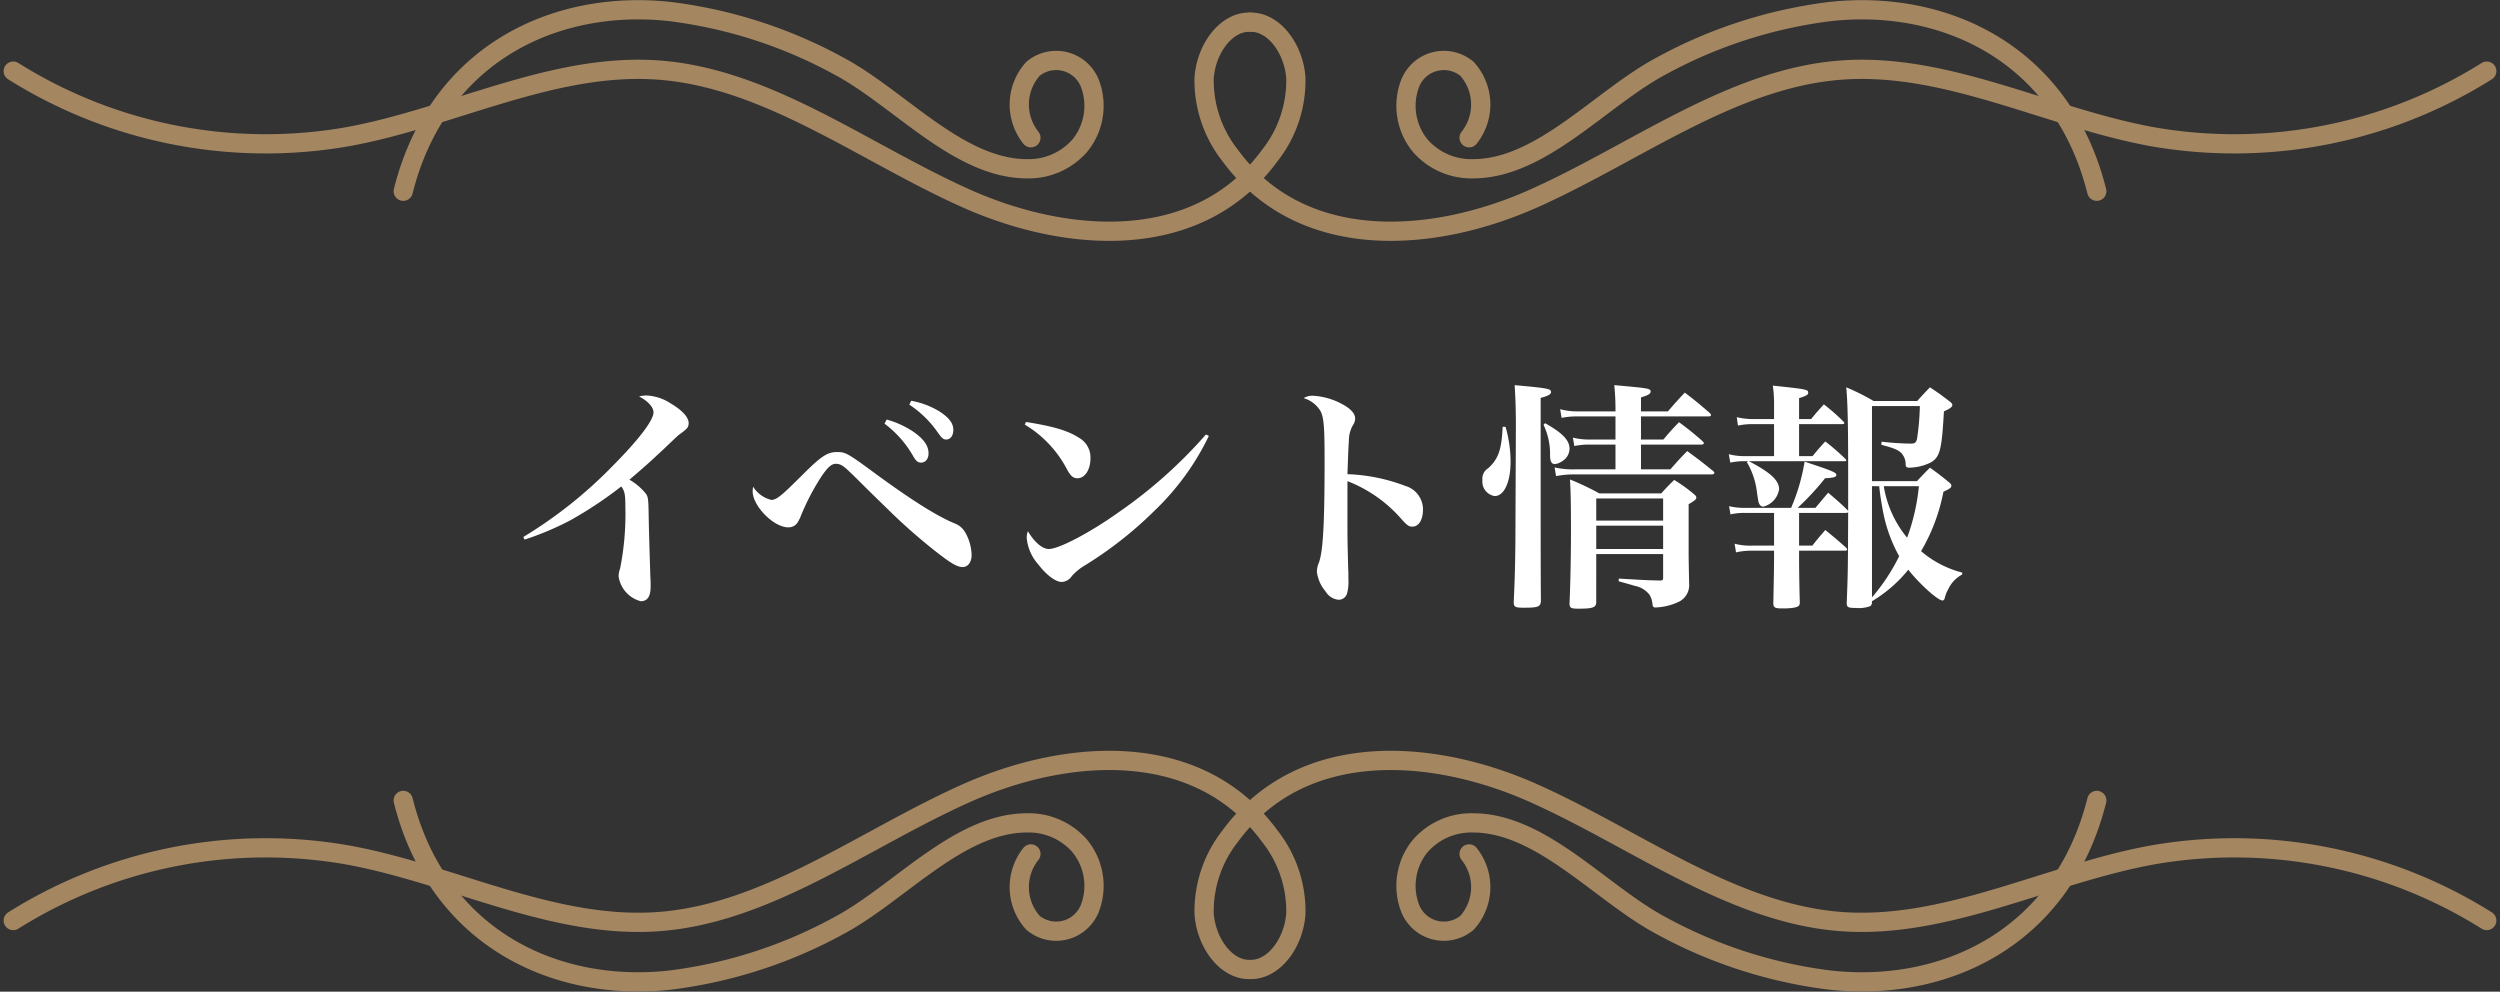 <svg xmlns="http://www.w3.org/2000/svg" width="259.753" height="103.033" viewBox="0 0 259.753 103.033"><rect x="0" y="0" width="259.753" height="103.033" fill="#333333" stroke="none"/><g transform="translate(-553.624 -2590.983)"><g transform="translate(-210.5 1881.395)"><g transform="translate(765.5 710.605)"><g transform="translate(0 1.283)"><path d="M765.5,716.79a49.343,49.343,0,0,0,34.817,6.8c10.877-2,21.393-7.765,32.376-6.9,11.274.883,21.226,8.589,31.8,13.318s24.165,5.66,31.574-4.465a12.593,12.593,0,0,0,2.7-8.017c-.184-2.947-2.2-5.834-4.687-5.823" transform="translate(-765.5 -711.699)" fill="none" stroke="#a48661" stroke-linecap="round" stroke-linejoin="round" stroke-width="2"/><path d="M1023.914,716.79a49.344,49.344,0,0,1-34.817,6.8c-10.877-2-21.393-7.765-32.376-6.9-11.274.883-21.226,8.589-31.8,13.318s-24.166,5.66-31.574-4.465a12.594,12.594,0,0,1-2.7-8.017c.185-2.947,2.2-5.834,4.688-5.823" transform="translate(-766.914 -711.699)" fill="none" stroke="#a48661" stroke-linecap="round" stroke-linejoin="round" stroke-width="2"/></g><g transform="translate(40.52)"><path d="M806.473,729.457c3.628-14.464,16.022-20,27.8-18.659a49.141,49.141,0,0,1,17.5,5.672c6.243,3.341,12.414,10.646,19.5,10.653a7.045,7.045,0,0,0,5.475-2.377,6.532,6.532,0,0,0,1.063-6.509,3.766,3.766,0,0,0-5.9-1.5,5.531,5.531,0,0,0-.223,7.162" transform="translate(-806.473 -710.605)" fill="none" stroke="#a48661" stroke-linecap="round" stroke-linejoin="round" stroke-width="2"/><path d="M983.673,729.457c-3.628-14.464-16.022-20-27.8-18.659a49.152,49.152,0,0,0-17.5,5.672c-6.242,3.341-12.413,10.646-19.5,10.653a7.048,7.048,0,0,1-5.475-2.377,6.534,6.534,0,0,1-1.062-6.509,3.766,3.766,0,0,1,5.9-1.5,5.531,5.531,0,0,1,.223,7.162" transform="translate(-807.712 -710.605)" fill="none" stroke="#a48661" stroke-linecap="round" stroke-linejoin="round" stroke-width="2"/></g></g><g transform="translate(765.5 788.6)"><path d="M765.5,777.719a49.332,49.332,0,0,1,34.817-6.8c10.877,2,21.393,7.763,32.376,6.9,11.274-.885,21.226-8.59,31.8-13.318s24.165-5.661,31.574,4.465a12.591,12.591,0,0,1,2.7,8.017c-.184,2.947-2.2,5.833-4.687,5.822" transform="translate(-765.5 -761.087)" fill="none" stroke="#a48661" stroke-linecap="round" stroke-linejoin="round" stroke-width="2"/><path d="M1023.914,777.719a49.332,49.332,0,0,0-34.817-6.8c-10.877,2-21.393,7.763-32.376,6.9-11.274-.885-21.226-8.59-31.8-13.318s-24.166-5.661-31.574,4.465a12.591,12.591,0,0,0-2.7,8.017c.185,2.947,2.2,5.833,4.688,5.822" transform="translate(-766.914 -761.087)" fill="none" stroke="#a48661" stroke-linecap="round" stroke-linejoin="round" stroke-width="2"/><g transform="translate(40.52 4.154)"><path d="M806.473,764.628c3.628,14.463,16.022,20,27.8,18.658a49.118,49.118,0,0,0,17.5-5.672c6.243-3.341,12.414-10.646,19.5-10.653a7.046,7.046,0,0,1,5.475,2.377,6.532,6.532,0,0,1,1.063,6.509,3.766,3.766,0,0,1-5.9,1.5,5.531,5.531,0,0,1-.223-7.162" transform="translate(-806.473 -764.628)" fill="none" stroke="#a48661" stroke-linecap="round" stroke-linejoin="round" stroke-width="2"/><path d="M983.673,764.628c-3.628,14.463-16.022,20-27.8,18.658a49.129,49.129,0,0,1-17.5-5.672c-6.242-3.341-12.413-10.646-19.5-10.653a7.048,7.048,0,0,0-5.475,2.377,6.534,6.534,0,0,0-1.062,6.509,3.766,3.766,0,0,0,5.9,1.5,5.531,5.531,0,0,0,.223-7.162" transform="translate(-807.712 -764.628)" fill="none" stroke="#a48661" stroke-linecap="round" stroke-linejoin="round" stroke-width="2"/></g></g></g><path d="M-73.8-5.05a30.946,30.946,0,0,0,4.7-1.975,41.506,41.506,0,0,0,5.35-3.55c.35.475.425.825.425,2.1a28.976,28.976,0,0,1-.55,6.45,2.192,2.192,0,0,0-.15.8,3.117,3.117,0,0,0,2.3,2.575c.7,0,1.025-.5,1.025-1.525,0-.25,0-.6-.025-.95-.15-4.75-.15-5.075-.175-6.225-.025-1.85-.05-2.1-.275-2.45A6.1,6.1,0,0,0-62.9-11.275c1.775-1.525,1.775-1.525,3.525-3.15,1.525-1.45,1.525-1.45,1.625-1.525.875-.625,1-.775,1-1.225,0-.575-.675-1.325-1.825-2a5.029,5.029,0,0,0-2.525-.85,2.925,2.925,0,0,0-.8.1c.925.475,1.5,1.125,1.5,1.65,0,.825-1.525,2.825-4.2,5.525a46.451,46.451,0,0,1-9.325,7.425Zm23.75-5.5a2.942,2.942,0,0,0-.05.475c0,1.525,2.175,3.75,3.7,3.75a1.118,1.118,0,0,0,.95-.475,4.558,4.558,0,0,0,.425-.875,24.453,24.453,0,0,1,2-3.825c.675-1.025,1.1-1.425,1.55-1.425.475,0,.75.15,1.525.9.65.625,1.3,1.275,1.925,1.9,1.125,1.1,1.75,1.7,1.9,1.85a60.121,60.121,0,0,0,4.725,4.2c1.825,1.45,2.525,1.875,3.125,1.875.55,0,.925-.525.925-1.25A4.994,4.994,0,0,0-28-5.775,2.124,2.124,0,0,0-29.025-6.7c-1.825-.725-4.575-2.45-8.55-5.375-2.65-1.95-2.9-2.075-3.75-2.075-1,0-1.65.425-3.55,2.325-1.525,1.5-1.575,1.55-2.025,1.95-.575.5-.925.7-1.25.7A3.076,3.076,0,0,1-50.05-10.55Zm16.225-8.525a10.879,10.879,0,0,1,3,2.95c.375.525.55.675.825.675.45,0,.75-.4.75-1,0-.7-.45-1.275-1.45-1.925a8.524,8.524,0,0,0-2.925-1.1ZM-36.4-17.1a11.014,11.014,0,0,1,2.95,3.325c.325.575.525.725.85.725.475,0,.775-.4.775-.975,0-.8-.525-1.525-1.675-2.3a9.583,9.583,0,0,0-2.675-1.2Zm14.575.1A11.729,11.729,0,0,1-17.4-12.275c.375.65.625.85,1.05.85.775,0,1.35-.9,1.35-2.075a2.348,2.348,0,0,0-1.225-2.15C-17.4-16.4-18.9-16.825-21.7-17.275ZM-3-15.975a49.11,49.11,0,0,1-9.025,8.05c-2.975,2.125-6.25,3.85-7.3,3.85-.675,0-1.5-.7-2.175-1.85a1.944,1.944,0,0,0-.125.675,4.769,4.769,0,0,0,1.2,2.775c.875,1.125,1.8,1.825,2.45,1.825a1.371,1.371,0,0,0,1.05-.625,5.657,5.657,0,0,1,1.35-1.1,40.229,40.229,0,0,0,7.25-5.7A26.752,26.752,0,0,0-2.7-15.825ZM7.15-19.75a3.04,3.04,0,0,1,1.725,1.3c.375.675.45,1.625.45,5.225,0,6.4-.15,9.3-.575,10.525a2.572,2.572,0,0,0-.225,1,3.851,3.851,0,0,0,.9,2.025,1.772,1.772,0,0,0,1.35.875A.907.907,0,0,0,11.65.575a4.594,4.594,0,0,0,.15-1.5c0-.425,0-.775-.025-1.2C11.7-5.1,11.7-5.1,11.7-7.2v-3.925a14.253,14.253,0,0,1,5.575,3.9c.65.725.8.825,1.175.825.65,0,1.1-.7,1.1-1.775a2.545,2.545,0,0,0-1.825-2.45A18.7,18.7,0,0,0,11.7-11.85c.05-1.325.1-2.95.15-3.45a3.181,3.181,0,0,1,.425-1.65,1.251,1.251,0,0,0,.225-.675c0-.575-.525-1.1-1.625-1.65A7.272,7.272,0,0,0,8.125-20,1.726,1.726,0,0,0,7.15-19.75Zm35.05,7.4v-2.575h6.275c.15,0,.25-.05.25-.15,0-.05-.025-.1-.125-.2a31.32,31.32,0,0,0-2.45-1.975c-.725.75-.95,1-1.625,1.8H42.2v-2.4h7c.175,0,.275-.05.275-.15q0-.075-.15-.225c-1.075-.925-1.425-1.225-2.575-2.1-.775.825-1,1.075-1.75,1.95H42.2v-1.45c.75-.225,1-.375,1-.6,0-.325-.125-.35-3.775-.675.075.725.125,1.6.125,2.425v.3H35.575A6.763,6.763,0,0,1,33.8-18.6l.15.9a7.785,7.785,0,0,1,1.65-.15h3.95v2.4h-2.7a6.647,6.647,0,0,1-1.725-.2l.15.875a7.489,7.489,0,0,1,1.575-.15h2.7v2.575H35.3a8.46,8.46,0,0,1-2.075-.2l.15.9a9.675,9.675,0,0,1,1.925-.175H49.575c.125,0,.25-.075.25-.15,0-.05-.025-.1-.125-.2-1.15-.925-1.5-1.2-2.7-2.075-.775.8-1,1.05-1.75,1.9Zm2.3,8.8v2.5c0,.175-.075.25-.3.25-1.275-.025-1.275-.025-4.3-.2l-.025.275c.975.275,1.525.425,1.65.475A2.5,2.5,0,0,1,43.1.7a2.368,2.368,0,0,1,.3,1c.025.225.1.3.325.3a6.187,6.187,0,0,0,2.425-.6A1.93,1.93,0,0,0,47.2-.525c-.05-2.6-.05-2.7-.05-3.5v-4.7c.675-.4.8-.525.8-.7,0-.125-.075-.2-.275-.375a16.168,16.168,0,0,0-2.025-1.45c-.6.575-.775.775-1.35,1.4H37.875a28.32,28.32,0,0,0-3.05-1.45c.075,1.4.1,2.625.1,5.25,0,2.45-.05,5.35-.15,7.625,0,.475.15.55.925.55,1.525,0,1.85-.125,1.85-.7V-3.55Zm0-.525H37.55V-6.5H44.5Zm0-2.95H37.55v-2.3H44.5Zm-16.675-9.75c-.1,2.375-.45,3.375-1.525,4.325a1.26,1.26,0,0,0-.575,1.2A1.52,1.52,0,0,0,27-9.575c.975,0,1.65-1.45,1.65-3.55a13.128,13.128,0,0,0-.525-3.65ZM29.15-4.75c-.025,2.125-.05,3.625-.175,6.225.025.475.15.55,1.075.55,1.475,0,1.725-.1,1.75-.725-.025-3.65-.025-3.65-.025-21.075.775-.2,1.075-.375,1.075-.6,0-.35-.225-.4-3.775-.725.075,1.275.125,2.4.125,4.375Zm2.925-12.225a7.016,7.016,0,0,1,.675,3.25c.025.575.175.825.5.825a1.542,1.542,0,0,0,.725-.275,1.545,1.545,0,0,0,.8-1.325c0-.875-.75-1.65-2.55-2.65Zm31.65,8.95-.075-.1c-.85-.825-1.125-1.05-2-1.8-.475.55-.9,1.075-1.325,1.575h-1.85a27.631,27.631,0,0,0,2.85-3.075c.9-.05,1.175-.125,1.175-.35,0-.25-.425-.425-3.3-1.375a20.449,20.449,0,0,1-1.4,4.8H53.025a6.759,6.759,0,0,1-1.675-.175l.15.85a6.538,6.538,0,0,1,1.525-.15h3v3.4h-2.35a6.239,6.239,0,0,1-1.75-.2l.15.9A7.067,7.067,0,0,1,53.65-3.9h2.375v.75c0,1.2-.025,2.1-.075,4.7,0,.45.15.55.95.55,1,0,1.55-.1,1.725-.3a.646.646,0,0,0,.075-.375c-.05-1.725-.075-3.4-.075-4.575V-3.9h4.8c.125,0,.2-.05.2-.125,0-.025-.025-.075-.1-.175C62.6-5.025,62.3-5.275,61.35-6.05c-.6.7-.775.9-1.35,1.625H58.625v-3.4H63.55l.175-.05c-.025,6.15-.025,6.15-.15,9.425,0,.425.15.5.95.5a3.4,3.4,0,0,0,1.525-.2.6.6,0,0,0,.15-.475V1.35a14.166,14.166,0,0,0,3.775-3.275c1.125,1.45,3.075,3.2,3.55,3.2.1,0,.175-.075.225-.2A3.37,3.37,0,0,1,74.125.1a3.314,3.314,0,0,1,1.45-1.525v-.2A10.639,10.639,0,0,1,71.3-3.85a19.414,19.414,0,0,0,2.325-6.175c.65-.3.825-.425.825-.625,0-.125-.075-.225-.3-.4-.8-.65-1.05-.85-1.925-1.475-.6.6-.775.775-1.35,1.4H66.2v-7.8h4.975A26.415,26.415,0,0,1,70.9-15.65c-.075.5-.225.625-.65.625a28.824,28.824,0,0,1-3.05-.2l-.025.325c1.55.4,1.975.625,2.275,1.125a1.727,1.727,0,0,1,.25.9c0,.275.1.35.375.35a5.239,5.239,0,0,0,2.25-.55c.95-.575,1.125-1.325,1.35-5.3.675-.3.875-.475.875-.675,0-.1-.075-.2-.3-.375-.85-.65-1.125-.85-2.025-1.45-.575.6-.75.775-1.325,1.425H66.375a23.307,23.307,0,0,0-2.85-1.425c.15,1.55.2,3.8.2,8.85ZM66.2-10.6h.75c.075.7.15,1.275.325,2.225a15.545,15.545,0,0,0,1.75,5.05A20.22,20.22,0,0,1,66.2.95Zm4.875,0A21.382,21.382,0,0,1,69.85-5.25a11.209,11.209,0,0,1-2.425-5.35Zm-12.45-6.975V-19.75c.725-.225.95-.35.95-.55,0-.35-.125-.375-3.675-.75a14.09,14.09,0,0,1,.125,2.125v1.35h-2.25a7.053,7.053,0,0,1-1.625-.2l.125.875a7.267,7.267,0,0,1,1.5-.15h2.25v3.325H52.9a6.175,6.175,0,0,1-1.575-.2l.15.875A7.083,7.083,0,0,1,52.9-13.2h.425l-.125.1a7.953,7.953,0,0,1,1.05,3.15c.15,1,.15,1.025.25,1.2a.455.455,0,0,0,.4.275A2.2,2.2,0,0,0,56.55-10.3c0-.9-.925-1.75-3.15-2.9h9.975c.1,0,.15-.025.15-.1,0-.025-.025-.075-.1-.15a23.793,23.793,0,0,0-2.075-1.8c-.575.625-.75.825-1.325,1.525h-1.4V-17.05H63.15c.1,0,.175-.05.175-.1s-.025-.1-.1-.175A19.783,19.783,0,0,0,61.2-19.1c-.575.625-.75.825-1.325,1.525Z" transform="translate(681.925 2652.1)" fill="#fff"/></g></svg>